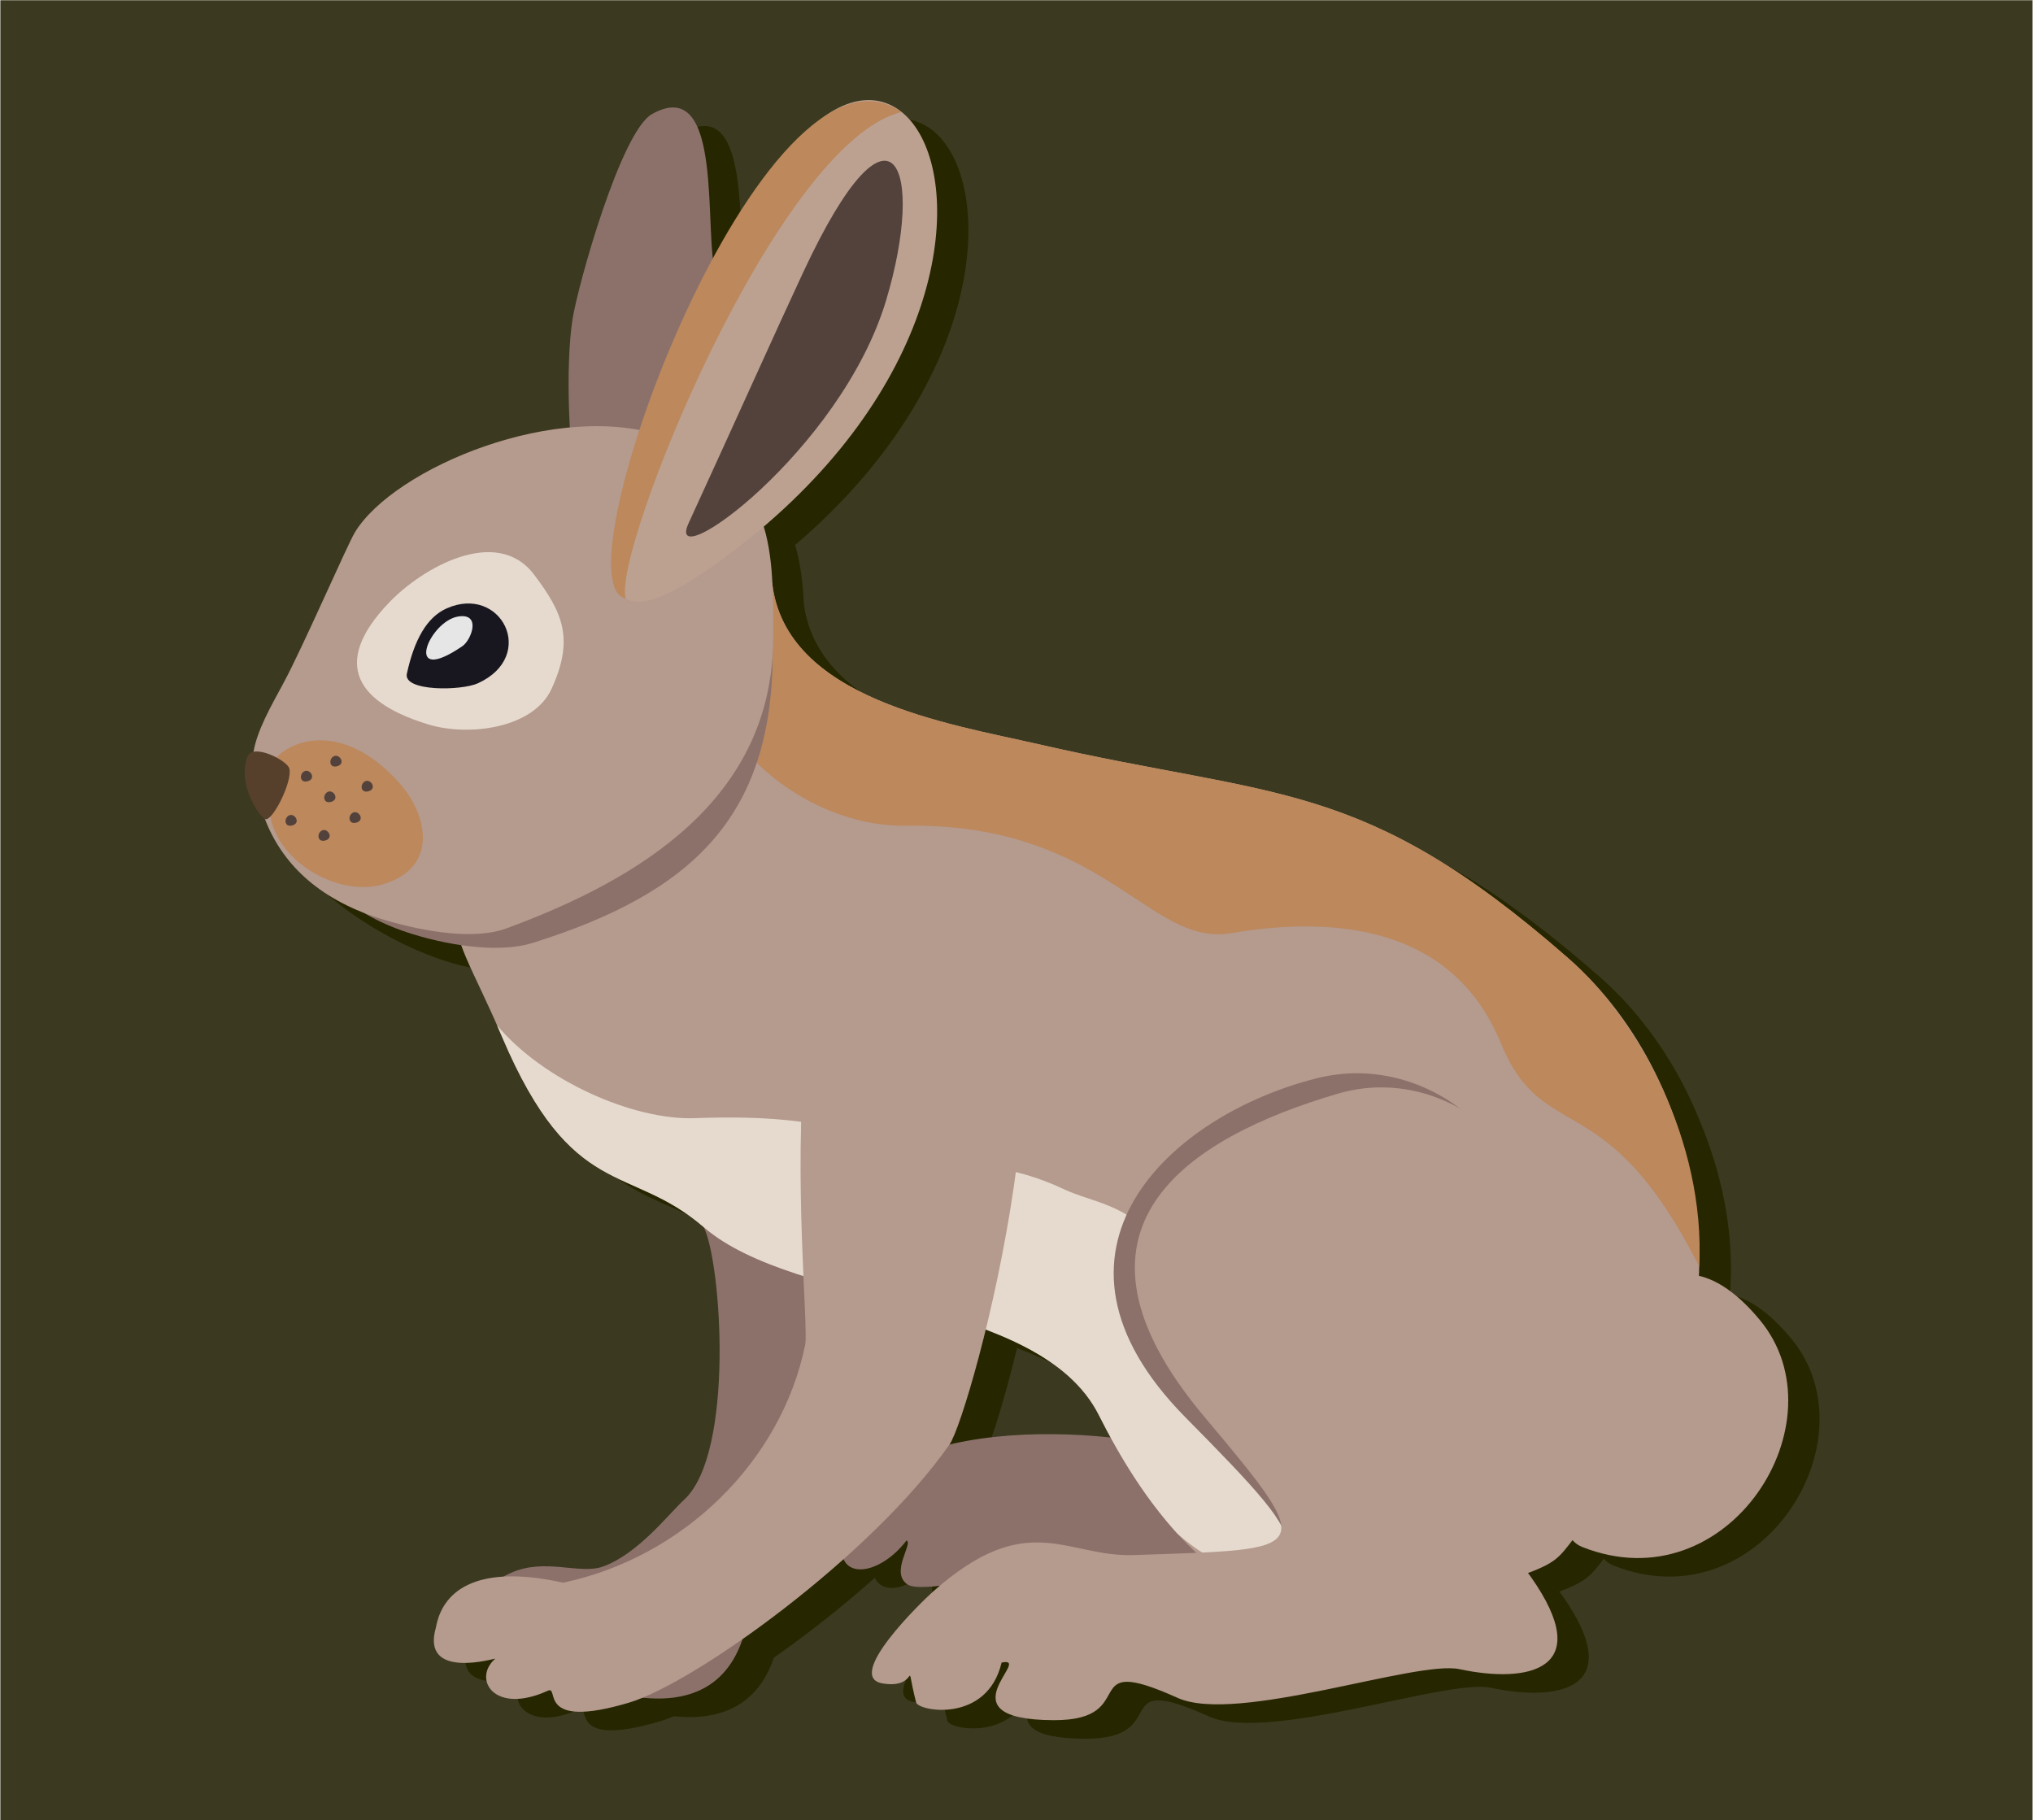 <?xml version="1.0" encoding="UTF-8"?>
<svg xmlns="http://www.w3.org/2000/svg" xmlns:xlink="http://www.w3.org/1999/xlink" width="3161" height="2830" viewBox="0 0 3161 2830">
<path fill-rule="evenodd" fill="rgb(23.143%, 22.339%, 12.157%)" fill-opacity="1" d="M 0.562 0.379 L 3160.309 0.379 L 3160.309 2829.766 L 0.562 2829.766 L 0.562 0.379 "/>
<path fill-rule="evenodd" fill="rgb(14.893%, 14.893%, 0.389%)" fill-opacity="1" d="M 938.844 525.398 C 947.156 472.238 1014.109 233.238 1062.512 206.141 C 1163.93 149.371 1147.309 343.711 1157.012 430.59 C 1211.559 329.68 1274.449 243.859 1335.98 206.371 C 1379.93 177.359 1419.941 178.828 1450.051 202.711 C 1450.199 202.809 1450.352 202.879 1450.5 202.98 C 1450.469 202.988 1450.43 203 1450.398 203.012 C 1546.891 280.289 1541.078 587.199 1236.18 847.461 C 1244.578 874.898 1248.281 905.43 1249.852 939.281 C 1273.809 1116.352 1525.77 1154.359 1662.379 1185.711 C 2035.211 1271.27 2165.68 1237.352 2487.148 1518.68 C 2489.77 1520.98 2492.391 1523.352 2495.02 1525.762 C 2558.852 1583.988 2609.359 1659.512 2643.09 1743.16 C 2675.77 1821.219 2695.23 1908.969 2690.73 1998.055 L 2690.699 1997.984 C 2690.609 2002.82 2690.449 2007.656 2690.25 2012.488 C 2719.422 2019.172 2751.102 2040.297 2785.012 2081.184 C 2915.73 2238.812 2735.828 2524.461 2508.469 2433.922 C 2502.711 2431.629 2497.809 2428.059 2493.691 2423.422 C 2472.871 2450.59 2466.77 2458.555 2424.422 2474.645 C 2425.879 2476.387 2427.32 2478.211 2428.699 2480.164 C 2531.012 2625.191 2425.238 2646.973 2317.859 2624.023 C 2250.309 2609.57 1971.441 2709.949 1879.82 2668.727 C 1718.859 2596.262 1826.422 2703.902 1686.871 2703.352 C 1509.531 2702.656 1657.449 2603.328 1606.02 2613.742 C 1583.66 2708.809 1476.559 2689.559 1473.078 2675.688 C 1453.32 2597.078 1481.309 2656.312 1420.949 2646.207 C 1360.48 2636.09 1483.109 2517.938 1498.398 2504.312 C 1502.262 2500.867 1506.051 2497.602 1509.801 2494.438 C 1485.309 2497.094 1466.98 2497.203 1459.809 2492.398 C 1431.961 2473.773 1469.012 2428.41 1458.219 2423.914 C 1424.148 2468.633 1373.66 2483.098 1360.301 2453.059 C 1308.84 2498.91 1254.262 2541.629 1203.191 2577.363 C 1174 2663.754 1103.41 2674.184 1047.941 2668.406 C 1040.18 2671.613 1033.039 2674.203 1026.59 2676.121 C 880.938 2719.445 919.535 2648.891 900.523 2657.547 C 816.758 2695.773 782.801 2639.16 818.715 2607.703 C 819.973 2606.609 702.109 2642.246 726.555 2558.883 C 733.449 2520.27 761.242 2484.074 831.59 2480.105 C 834.926 2478.258 838.449 2476.461 842.203 2474.738 C 895.969 2450.09 949.559 2477.652 986.254 2464.477 C 1040.648 2444.961 1088.551 2382.543 1112.602 2360.352 C 1191.16 2287.879 1170.379 1990.637 1142.828 1936.684 C 1027.398 1836.93 938.516 1897.715 829.27 1640.762 C 828.461 1638.852 827.664 1637.012 826.863 1635.148 C 825.059 1630.961 823.277 1626.871 821.512 1622.871 L 821.551 1622.91 C 796.758 1566.512 751.797 1536.34 741.133 1505.941 C 620.746 1488.449 378.961 1344.891 433.477 1205.102 C 435.105 1200.91 438.477 1198.609 442.855 1197.691 C 448.777 1163.828 469.117 1128.461 489.328 1091.07 C 519.836 1034.621 588.527 876.25 600.496 856.461 C 644.551 783.77 792.73 706.59 934.695 693.391 C 931.055 628.91 932.711 564.57 938.844 525.398 Z M 1524.988 2274.812 C 1603.289 2256.047 1696.398 2255.418 1775.539 2263.863 C 1770.301 2254.293 1765.191 2244.586 1760.191 2234.762 L 1759.309 2233.023 L 1758.852 2232.105 C 1758.371 2231.156 1757.891 2230.207 1757.41 2229.254 C 1756.102 2226.648 1754.719 2224.098 1753.301 2221.574 C 1753.02 2221.082 1752.75 2220.59 1752.469 2220.102 C 1751.078 2217.676 1749.641 2215.285 1748.148 2212.934 C 1747.879 2212.496 1747.59 2212.062 1747.309 2211.625 C 1745.828 2209.336 1744.32 2207.078 1742.762 2204.859 C 1742.641 2204.688 1742.52 2204.516 1742.398 2204.344 C 1740.762 2202.035 1739.051 2199.77 1737.309 2197.527 C 1736.961 2197.066 1736.602 2196.602 1736.23 2196.145 C 1734.512 2193.957 1732.738 2191.801 1730.922 2189.68 C 1730.621 2189.328 1730.309 2188.988 1730.012 2188.641 C 1728.262 2186.629 1726.48 2184.645 1724.648 2182.691 C 1724.422 2182.449 1724.199 2182.199 1723.969 2181.957 C 1722.02 2179.895 1720.02 2177.871 1717.98 2175.871 C 1717.559 2175.453 1717.129 2175.039 1716.699 2174.621 C 1714.648 2172.645 1712.57 2170.691 1710.441 2168.773 C 1710.172 2168.523 1709.879 2168.281 1709.609 2168.035 C 1707.59 2166.23 1705.531 2164.457 1703.441 2162.707 C 1703.09 2162.422 1702.762 2162.129 1702.41 2161.844 C 1700.191 2160.004 1697.922 2158.195 1695.621 2156.41 C 1695.148 2156.047 1694.672 2155.684 1694.199 2155.316 C 1691.852 2153.523 1689.48 2151.75 1687.059 2150.012 C 1686.859 2149.867 1686.648 2149.73 1686.461 2149.586 C 1684.129 2147.926 1681.77 2146.297 1679.379 2144.688 C 1678.941 2144.395 1678.512 2144.098 1678.078 2143.809 C 1675.609 2142.16 1673.102 2140.543 1670.57 2138.949 C 1670.059 2138.629 1669.551 2138.312 1669.039 2137.996 C 1666.422 2136.367 1663.77 2134.754 1661.078 2133.176 L 1660.949 2133.098 C 1658.281 2131.531 1655.559 2129.996 1652.828 2128.477 C 1652.309 2128.191 1651.801 2127.902 1651.281 2127.617 C 1648.59 2126.141 1645.871 2124.684 1643.109 2123.246 C 1642.609 2122.984 1642.09 2122.723 1641.578 2122.457 C 1638.828 2121.035 1636.051 2119.629 1633.238 2118.246 C 1633.109 2118.184 1632.988 2118.117 1632.859 2118.059 C 1629.969 2116.641 1627.039 2115.25 1624.09 2113.871 C 1623.512 2113.602 1622.922 2113.328 1622.34 2113.059 C 1619.449 2111.723 1616.531 2110.402 1613.59 2109.105 C 1613.109 2108.895 1612.629 2108.688 1612.148 2108.477 C 1609.32 2107.234 1606.461 2106.012 1603.59 2104.805 C 1603.27 2104.672 1602.961 2104.539 1602.648 2104.406 C 1599.609 2103.137 1596.539 2101.887 1593.449 2100.652 C 1592.84 2100.406 1592.219 2100.16 1591.609 2099.918 C 1588.539 2098.699 1585.441 2097.492 1582.328 2096.309 C 1582.031 2096.191 1581.73 2096.078 1581.43 2095.969 C 1558.199 2190.891 1534.949 2260.574 1525.012 2274.785 L 1524.988 2274.812 "/>
<path fill-rule="evenodd" fill="rgb(54.881%, 44.31%, 41.968%)" fill-opacity="1" d="M 890.156 496.578 C 898.469 443.422 965.418 204.422 1013.82 177.32 C 1127.551 113.66 1092.852 365.762 1113.262 428.02 C 1105.199 440.969 1090.238 593.52 1026.59 758.238 C 902.039 1080.648 868.656 633.91 890.156 496.578 "/>
<path fill-rule="evenodd" fill="rgb(54.881%, 44.31%, 41.968%)" fill-opacity="1" d="M 1094.141 1907.859 C 1121.699 1961.812 1142.469 2259.055 1063.91 2331.531 C 1039.859 2353.719 991.965 2416.141 937.566 2435.652 C 900.867 2448.828 847.281 2421.27 793.516 2445.918 C 681.895 2497.094 758.434 2608.383 925.402 2624.211 C 943.355 2625.898 1108.73 2693.199 1155.711 2544.977 C 1207.789 2380.645 1325.352 2301.027 1334.891 2100.613 C 1341.141 1969.422 1380.422 1706.941 1192.859 1713.578 C 1117.461 1716.25 1035.871 1786.84 1094.141 1907.859 "/>
<path fill-rule="evenodd" fill="rgb(54.881%, 44.31%, 41.968%)" fill-opacity="1" d="M 1308.328 2403.164 C 1305.922 2458.566 1369.219 2448.004 1409.531 2395.094 C 1420.32 2399.586 1383.27 2444.949 1411.121 2463.578 C 1437.012 2480.906 1607.961 2434.344 1690.641 2434.668 C 1774.352 2434.996 2006.391 2473.879 2026.281 2418.848 C 2053.02 2344.848 1945.078 2287.922 1847.57 2257.941 C 1702.801 2213.414 1317.27 2196.898 1308.328 2403.164 "/>
<path fill-rule="evenodd" fill="rgb(70.897%, 60.352%, 55.664%)" fill-opacity="1" d="M 1200.621 906.469 C 1221.301 1086.98 1476.059 1125.301 1613.691 1156.891 C 1986.531 1242.449 2116.988 1208.531 2438.461 1489.859 C 2660.238 1683.949 2728.398 2084.207 2503.512 2325.309 C 2386.461 2450.785 2476.23 2411.664 2244.559 2491.105 C 1983.141 2580.75 1818.199 2418.426 1708.719 2200.43 C 1615.5 2014.832 1239.871 2033.766 1094.141 1907.859 C 978.711 1808.109 889.828 1868.895 780.586 1611.941 C 690.543 1400.191 649.105 1432.148 880.457 1221.121 C 939.891 1166.91 1137.852 929.75 1139.172 928.91 C 1139.578 928.66 1200.59 906.25 1200.621 906.469 "/>
<path fill-rule="evenodd" fill="rgb(73.631%, 53.319%, 36.084%)" fill-opacity="1" d="M 1200.621 906.469 C 1221.301 1086.98 1476.059 1125.301 1613.691 1156.891 C 1986.531 1242.449 2116.988 1208.531 2438.461 1489.859 C 2546.109 1584.059 2651.93 1773.422 2642.051 1969.234 C 2496.75 1681.828 2400.422 1784.469 2333.59 1621.871 C 2263.52 1451.352 2095.828 1419.988 1913.531 1450.941 C 1786.18 1472.551 1718.82 1279.148 1408.301 1283.82 C 1270.02 1285.91 1125.359 1178.211 1098.871 1051.98 C 1094.602 1031.672 1088.301 1013.859 1080.52 997.93 C 1114.461 958.109 1138.711 929.211 1139.172 928.91 C 1139.578 928.66 1200.59 906.25 1200.621 906.469 "/>
<path fill-rule="evenodd" fill="rgb(90.234%, 85.547%, 80.859%)" fill-opacity="1" d="M 1830.281 2384.066 C 1783.379 2332.516 1743.281 2269.246 1708.719 2200.43 C 1615.5 2014.832 1239.871 2033.766 1094.141 1907.859 C 978.711 1808.109 889.828 1868.895 780.586 1611.941 C 777.945 1605.762 775.371 1599.809 772.824 1594.051 C 844.07 1679.801 984.594 1742.012 1080.441 1738.52 C 1192.141 1734.449 1300.191 1740.602 1398.859 1788.59 C 1470.719 1823.559 1538.238 1794.371 1654.012 1848.914 C 1698.379 1869.816 1753.07 1871.473 1799.551 1931.938 C 1856.762 2006.363 2107.09 2263.949 2026.281 2418.848 C 1997.98 2473.055 1900.75 2448.098 1830.281 2384.066 "/>
<path fill-rule="evenodd" fill="rgb(54.881%, 44.31%, 41.968%)" fill-opacity="1" d="M 597.059 841.68 C 585.258 861.73 517.73 1022.27 487.73 1079.5 C 467.789 1117.551 447.699 1153.539 441.977 1187.988 C 435.074 1229.309 448.035 1265.219 461.828 1299.648 C 489.082 1367.66 545.629 1422.82 641.652 1452.379 C 707.355 1472.609 780.719 1480.91 828.051 1466.09 C 1075.859 1388.5 1200.41 1270.422 1201.398 1017.559 C 1203.379 507.648 698.801 668.57 597.059 841.68 "/>
<path fill-rule="evenodd" fill="rgb(70.897%, 60.352%, 55.664%)" fill-opacity="1" d="M 551.812 827.641 C 539.84 847.43 471.148 1005.789 440.641 1062.25 C 420.352 1099.789 399.922 1135.289 394.094 1169.281 C 387.09 1210.039 400.289 1245.449 414.312 1279.441 C 442.023 1346.531 499.57 1400.949 597.242 1430.129 C 664.09 1450.078 739.703 1461.031 786.867 1443.672 C 995.277 1366.988 1201.25 1241.82 1202.219 992.371 C 1202.82 838.398 1200.641 738.961 1036.012 679.871 C 868.523 619.75 612.23 727.949 551.812 827.641 "/>
<path fill-rule="evenodd" fill="rgb(54.881%, 44.31%, 41.968%)" fill-opacity="1" d="M 1843.09 2203.605 C 2061.512 2424.781 2060.449 2433.805 1784.219 2440.797 C 1587.82 2445.773 1733.5 2598.344 1799.199 2615.766 C 1896.309 2641.559 2169.691 2556.637 2237.238 2571.074 C 2344.621 2594.043 2414.051 2580.168 2311.738 2435.148 C 2261.141 2363.445 2188 2436.457 2333.66 2156.008 C 2488.41 1858.051 2262.16 1622.941 2048.09 1676.328 C 1819.34 1733.379 1588.191 1945.504 1843.09 2203.605 "/>
<path fill-rule="evenodd" fill="rgb(70.897%, 60.352%, 55.664%)" fill-opacity="1" d="M 1872.578 2202.797 C 2053.039 2417.41 2039.449 2408.027 1763.32 2417.812 C 1657.469 2421.562 1598.109 2343.246 1449.711 2475.488 C 1434.43 2489.113 1311.789 2607.266 1372.262 2617.387 C 1432.621 2627.492 1404.629 2568.258 1424.391 2646.867 C 1427.871 2660.738 1534.969 2679.984 1557.34 2584.918 C 1608.77 2574.504 1460.852 2673.836 1638.191 2674.531 C 1777.73 2675.082 1670.172 2567.438 1831.129 2639.902 C 1922.762 2681.129 2201.629 2580.746 2269.172 2595.199 C 2376.551 2618.148 2482.328 2596.371 2380.012 2451.344 C 2329.41 2379.637 2219.941 2460.57 2365.609 2180.121 C 2520.352 1882.156 2291.672 1638.16 2080.031 1700.441 C 1845.172 1769.551 1626.809 1910.512 1872.578 2202.797 "/>
<path fill-rule="evenodd" fill="rgb(90.234%, 85.547%, 80.859%)" fill-opacity="1" d="M 605.664 936.121 C 656.781 883.031 772.156 816.488 830.352 893.359 C 875.289 952.738 892.949 993.32 857.699 1070.789 C 829.352 1133.07 728.227 1145.219 666.461 1126.5 C 559.078 1093.961 511.09 1034.371 605.664 936.121 "/>
<path fill-rule="evenodd" fill="rgb(70.897%, 60.352%, 55.664%)" fill-opacity="1" d="M 2736.32 2052.363 C 2867.051 2209.988 2687.141 2495.637 2459.789 2405.102 C 2421.422 2389.824 2421.07 2318.598 2436.031 2245.855 C 2464.309 2108.199 2575.328 1858.238 2736.32 2052.363 "/>
<path fill-rule="evenodd" fill="rgb(9.398%, 9.009%, 12.547%)" fill-opacity="1" d="M 632.621 1047.441 C 644.051 995.109 663.43 959.73 694.512 945.91 C 779.176 908.281 836.137 1019.82 743.211 1062.309 C 717.012 1074.281 626.539 1075.25 632.621 1047.441 "/>
<path fill-rule="evenodd" fill="rgb(73.631%, 53.319%, 36.084%)" fill-opacity="1" d="M 419.32 1235.121 C 382.363 1186.969 500.234 1082.898 620.504 1216.949 C 665.68 1267.281 682.266 1349.398 594.98 1375.051 C 520.34 1397.02 406.469 1328.469 419.32 1235.121 "/>
<path fill-rule="evenodd" fill="rgb(33.739%, 25.098%, 17.259%)" fill-opacity="1" d="M 384.785 1176.281 C 393.102 1154.922 446.449 1182.301 449.844 1194.801 C 455.289 1214.828 422.984 1279.102 411.848 1273.422 C 401.77 1268.281 368.672 1217.602 384.785 1176.281 "/>
<path fill-rule="evenodd" fill="rgb(73.631%, 63.084%, 56.834%)" fill-opacity="1" d="M 1067.16 596.648 C 1316.73 -315.551 1775.109 395.109 1120.48 871.59 C 793.402 1109.629 1063.359 610.539 1067.16 596.648 "/>
<path fill-rule="evenodd" fill="rgb(73.631%, 53.319%, 36.084%)" fill-opacity="1" d="M 1401.809 174.16 C 1207.672 220.949 951.508 859.43 972.844 930.398 C 861.258 907.43 1187.91 25.621 1401.809 174.16 "/>
<path fill-rule="evenodd" fill="rgb(32.542%, 25.877%, 23.535%)" fill-opacity="1" d="M 1070.602 813.57 C 1148.988 642.762 1206.398 514.328 1248.941 423.16 C 1388.75 123.469 1439.422 261.988 1377.699 467.23 C 1307.031 702.289 1031.109 899.609 1070.602 813.57 "/>
<path fill-rule="evenodd" fill="rgb(90.234%, 90.234%, 90.234%)" fill-opacity="1" d="M 713.289 958.391 C 666.695 964.84 625.137 1068.961 719.133 1004.512 C 732.492 995.359 748.828 953.469 713.289 958.391 "/>
<path fill-rule="evenodd" fill="rgb(70.897%, 60.352%, 55.664%)" fill-opacity="1" d="M 875.629 2460.738 C 735.082 2429.68 687.223 2477.645 677.867 2530.059 C 653.422 2613.422 771.285 2577.789 770.027 2578.879 C 734.113 2610.336 768.07 2666.953 851.84 2628.723 C 870.848 2620.066 832.246 2690.621 977.906 2647.301 C 1079.531 2617.074 1354.359 2420.312 1476.32 2245.961 C 1509.93 2197.922 1695.738 1515.809 1518.129 1367.289 C 1154.031 1156.52 1262.762 2038.062 1251.91 2091.023 C 1214.789 2272.348 1062.012 2421.461 875.629 2460.738 "/>
<path fill-rule="evenodd" fill="rgb(32.542%, 25.877%, 23.535%)" fill-opacity="1" d="M 572.789 1230.289 C 560.363 1233.648 559.375 1218.898 567.672 1214.762 C 576.531 1210.352 586.809 1226.512 572.789 1230.289 "/>
<path fill-rule="evenodd" fill="rgb(32.542%, 25.877%, 23.535%)" fill-opacity="1" d="M 553.965 1279.031 C 541.531 1282.379 540.527 1267.641 548.844 1263.5 C 557.688 1259.09 567.984 1275.25 553.965 1279.031 "/>
<path fill-rule="evenodd" fill="rgb(32.542%, 25.877%, 23.535%)" fill-opacity="1" d="M 514.656 1246.781 C 502.23 1250.141 501.219 1235.379 509.547 1231.238 C 518.383 1226.828 528.688 1242.988 514.656 1246.781 "/>
<path fill-rule="evenodd" fill="rgb(32.542%, 25.877%, 23.535%)" fill-opacity="1" d="M 454.438 1283.379 C 442.008 1286.738 441.02 1271.988 449.324 1267.852 C 458.184 1263.441 468.461 1279.602 454.438 1283.379 "/>
<path fill-rule="evenodd" fill="rgb(32.542%, 25.877%, 23.535%)" fill-opacity="1" d="M 478.363 1214.66 C 465.945 1218.02 464.949 1203.27 473.262 1199.129 C 482.113 1194.719 492.398 1210.879 478.363 1214.66 "/>
<path fill-rule="evenodd" fill="rgb(32.542%, 25.877%, 23.535%)" fill-opacity="1" d="M 524.191 1191.359 C 511.766 1194.711 510.754 1179.969 519.082 1175.82 C 527.918 1171.41 538.195 1187.578 524.191 1191.359 "/>
<path fill-rule="evenodd" fill="rgb(32.542%, 25.877%, 23.535%)" fill-opacity="1" d="M 505.699 1306.789 C 493.262 1310.141 492.246 1295.398 500.59 1291.25 C 509.414 1286.852 519.715 1303.012 505.699 1306.789 "/>
</svg>

